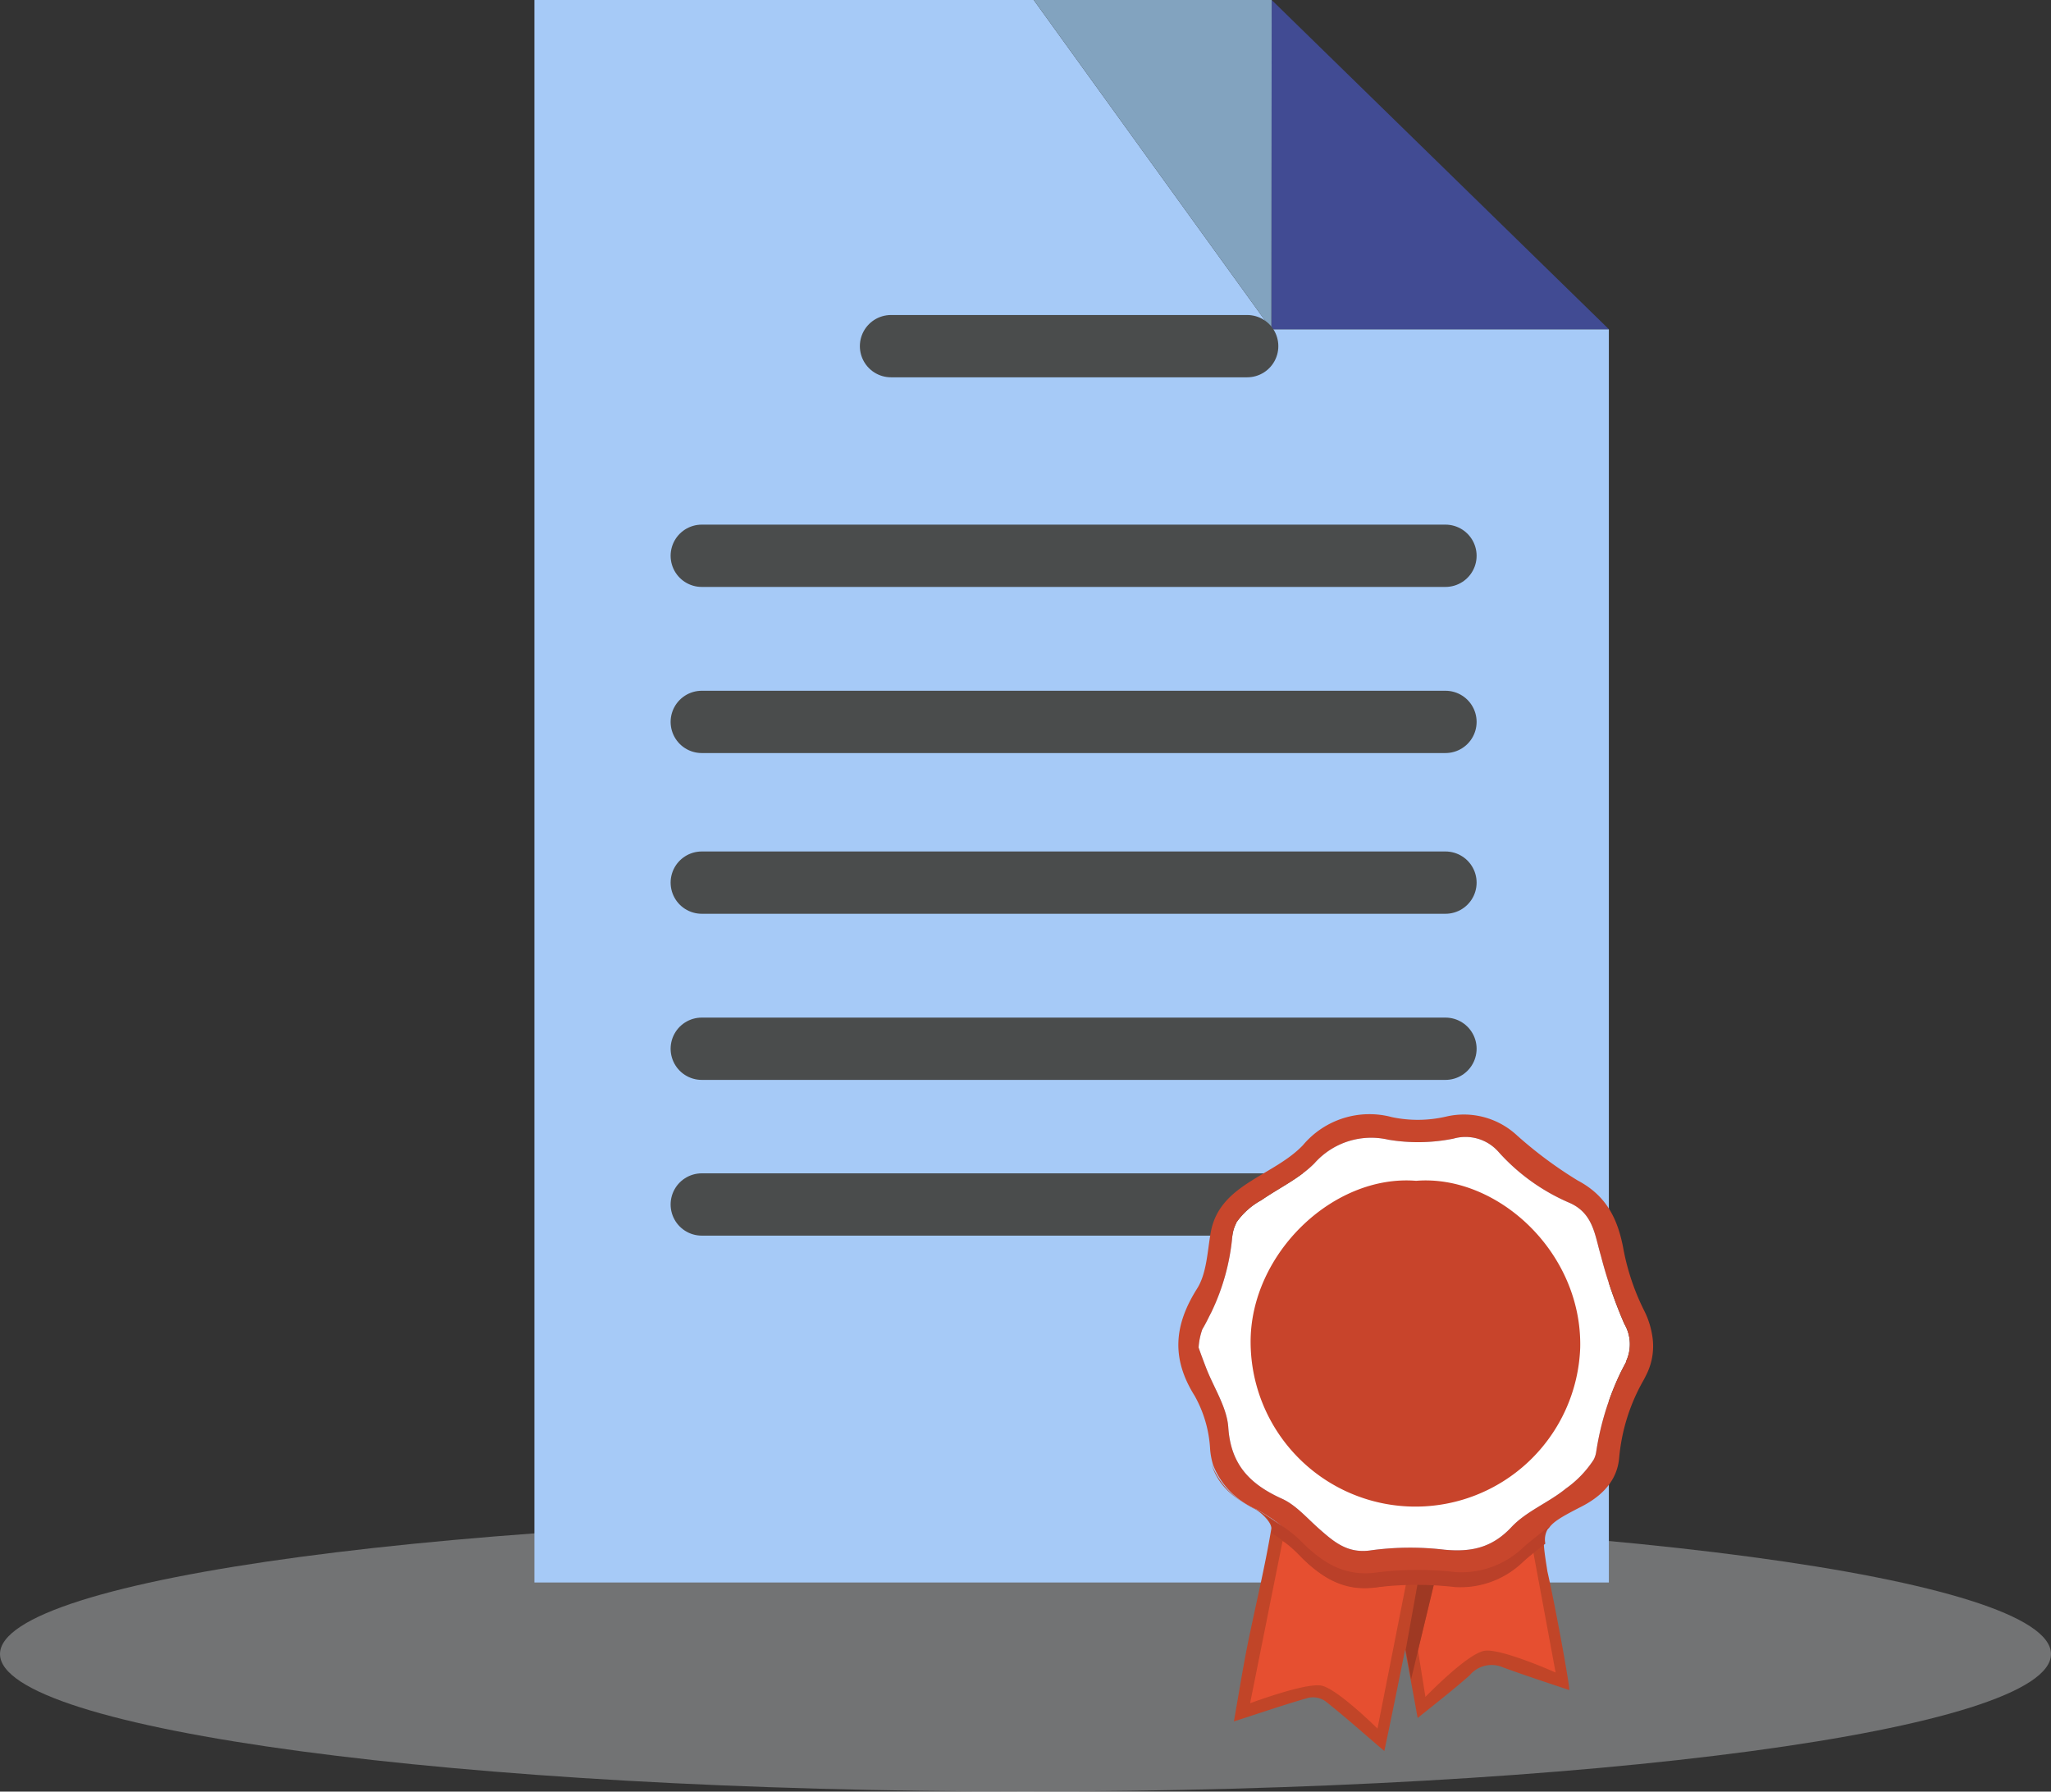 <svg xmlns="http://www.w3.org/2000/svg" viewBox="0 0 197.57 172.56"><rect x="0" y="0" width="197.57" height="172.56" fill="#333333" stroke="none"/><title>publish3</title><g style="isolation:isolate"><g id="Shadow"><path id="Shadow-2" data-name="Shadow" d="M205.64,190.64c0,7.3-44.23,13.24-98.79,13.24S8.07,197.94,8.07,190.64s44.23-13.24,98.78-13.24S205.64,183.33,205.64,190.64Z" transform="translate(-8.07 -31.33)" style="fill:#d1d3d4;opacity:0.4;mix-blend-mode:multiply"/></g><g id="Paper"><polygon id="Page" points="51.48 0 51.48 152.42 154.98 152.42 154.98 31.71 122.47 31.71 99.58 0 51.48 0" style="fill:#a6caf7"/><polygon id="Fold" points="122.5 0 122.47 31.71 154.98 31.71 122.5 0" style="fill:#414b93"/><polygon id="FoldShadow" points="99.58 0 122.5 0 122.47 31.71 99.58 0" style="fill:#82a3bf"/><g id="Lines"><line x1="85.83" y1="33.34" x2="120.14" y2="33.34" style="fill:none;stroke:#4a4c4c;stroke-linecap:round;stroke-linejoin:round;stroke-width:6px"/><line x1="67.6" y1="53.53" x2="139.24" y2="53.53" style="fill:none;stroke:#4a4c4c;stroke-linecap:round;stroke-linejoin:round;stroke-width:6px"/><line x1="67.6" y1="69.53" x2="139.24" y2="69.53" style="fill:none;stroke:#4a4c4c;stroke-linecap:round;stroke-linejoin:round;stroke-width:6px"/><line x1="67.6" y1="85.01" x2="139.24" y2="85.01" style="fill:none;stroke:#4a4c4c;stroke-linecap:round;stroke-linejoin:round;stroke-width:6px"/><line x1="67.6" y1="101.01" x2="139.24" y2="101.01" style="fill:none;stroke:#4a4c4c;stroke-linecap:round;stroke-linejoin:round;stroke-width:6px"/><line x1="67.6" y1="116.01" x2="139.24" y2="116.01" style="fill:none;stroke:#4a4c4c;stroke-linecap:round;stroke-linejoin:round;stroke-width:6px"/></g></g><g id="Stamp"><path d="M159.24,194.11c-2.24-.75-4.32-1.43-6.4-2.19a2.74,2.74,0,0,0-3.21.78c-1.54,1.36-3.16,2.62-5,4.1-.37-2.08-1.21-6.58-1.21-6.58-.6,3-1.33,6.61-2,9.76-2-1.7-3.79-3.31-5.68-4.8a2.1,2.1,0,0,0-1.65-.32c-2.29.65-4.55,1.43-7.16,2.27.46-2.62.84-5,1.32-7.41.75-3.71,1.66-7.39,2.28-11.13.09-.55-.89-1.55-1.59-1.92-2-1-3.53-2.25-4.16-4.3a7.66,7.66,0,0,0,4.13,4.24,14.79,14.79,0,0,1,4,3.08c2.17,2.21,4.36,3.75,7.76,3.2a32.07,32.07,0,0,1,7.37,0,8.67,8.67,0,0,0,6.59-2.46c.8-.7,1.64-1.38,2.5-2-.55.81-.37,1.88,0,4.25C157.87,185.92,159.24,193.4,159.24,194.11Z" transform="translate(-8.07 -31.33)" style="fill:#c14528"/><path d="M128.49,195.38s5.34-2,6.87-1.7,5.4,4.14,5.4,4.14l2.74-13.88a6.81,6.81,0,0,0-1.81.11,10.49,10.49,0,0,1-3.13.16,8.61,8.61,0,0,1-2.51-.85,11.92,11.92,0,0,1-2.57-2,7.47,7.47,0,0,0-1.86-1.61Z" transform="translate(-8.07 -31.33)" style="fill:#e64f30"/><path d="M157.92,192.42l-2.14-11.55c-.19.14-.41.33-.72.6a14.11,14.11,0,0,1-1.39,1.11,8.81,8.81,0,0,1-2.77,1.31,6.57,6.57,0,0,1-1.82.25c-1.07,0-1.65-.11-2.9-.15l-1.52,6.29.72,4.49s4.09-4.25,5.74-4.45S157.92,192.42,157.92,192.42Z" transform="translate(-8.07 -31.33)" style="fill:#e64f30"/><path d="M144,193.07l2.48-10.32a12.08,12.08,0,0,0-1.64-.07l-1.36,7.56Z" transform="translate(-8.07 -31.33)" style="fill:#9f3923"/><path d="M164.71,162.51c-.18.34-.36.68-.52,1a27.09,27.09,0,0,0-2.37,7.72,2.38,2.38,0,0,1-.18.58l-.06.12a10.22,10.22,0,0,1-2.67,2.77c-1.66,1.36-3.83,2.19-5.26,3.73-1.88,2-3.9,2.4-6.44,2.16a28,28,0,0,0-7,.05c-2.27.37-3.59-.76-5-2-1.22-1.06-2.33-2.4-3.74-3-3-1.38-4.84-3.24-5.08-6.82-.13-1.94-1.38-3.8-2.12-5.7-.27-.7-.53-1.39-.74-2a6.33,6.33,0,0,1,.36-1.76l0,0c.22-.37.42-.75.61-1.14.09-.18.18-.35.27-.53a21.19,21.19,0,0,0,2-7.2,3.5,3.5,0,0,1,.37-1.32l0-.05a7,7,0,0,1,2.43-2.19c1.72-1.19,3.7-2.11,5.13-3.57a7.3,7.3,0,0,1,7.11-2.26,17.27,17.27,0,0,0,6.26-.1,4.23,4.23,0,0,1,4.31,1.23,19.42,19.42,0,0,0,6.83,4.93c2.35,1,2.48,3.14,3.07,5.11a44.23,44.23,0,0,0,2.26,6.57,3.89,3.89,0,0,1,.17,3.6Z" transform="translate(-8.07 -31.33)" style="fill:#fff"/><path d="M167.28,160.35a8.2,8.2,0,0,0-.87-2.87,22.42,22.42,0,0,1-1.94-5.75c-.53-2.94-1.61-5.21-4.42-6.7a40,40,0,0,1-5.88-4.37,7.51,7.51,0,0,0-6.82-1.78,12.11,12.11,0,0,1-5.19.05,8.36,8.36,0,0,0-8.58,2.7c-1.37,1.44-3.31,2.37-5,3.45-1.9,1.2-3.47,2.57-3.89,5-.32,1.82-.38,3.9-1.31,5.37-2.22,3.52-2.49,6.72-.23,10.32a11.78,11.78,0,0,1,1.49,5.15,7.12,7.12,0,0,0,.29,1.52,7.66,7.66,0,0,0,4.13,4.24,14.79,14.79,0,0,1,4,3.08c2.17,2.21,4.36,3.75,7.76,3.2a32.07,32.07,0,0,1,7.37,0,8.67,8.67,0,0,0,6.59-2.46c.8-.7,1.64-1.38,2.5-2,.43-.63,1.31-1.12,2.87-1.93l0,0,.14-.07c2-1,3.54-2.47,3.75-4.73h0a18.32,18.32,0,0,1,2.33-7.47c.09-.16.18-.33.26-.5v0A6.13,6.13,0,0,0,167.28,160.35Zm-2.57,2.16c-.18.34-.36.68-.52,1a27.09,27.09,0,0,0-2.37,7.72,2.38,2.38,0,0,1-.18.58l-.06.12a10.22,10.22,0,0,1-2.67,2.77c-1.66,1.36-3.83,2.19-5.26,3.73-1.88,2-3.9,2.4-6.44,2.16a28,28,0,0,0-7,.05c-2.27.37-3.59-.76-5-2-1.22-1.06-2.33-2.4-3.74-3-3-1.38-4.84-3.24-5.08-6.82-.13-1.94-1.38-3.8-2.12-5.7-.27-.7-.53-1.39-.74-2a6.33,6.33,0,0,1,.36-1.76l0,0c.22-.37.42-.75.61-1.14.09-.18.18-.35.27-.53a21.19,21.19,0,0,0,2-7.2,3.5,3.5,0,0,1,.37-1.32l0-.05a7,7,0,0,1,2.43-2.19c1.72-1.19,3.7-2.11,5.13-3.57a7.3,7.3,0,0,1,7.11-2.26,17.27,17.27,0,0,0,6.26-.1,4.23,4.23,0,0,1,4.31,1.23,19.42,19.42,0,0,0,6.83,4.93c2.35,1,2.48,3.14,3.07,5.11a44.23,44.23,0,0,0,2.26,6.57,3.89,3.89,0,0,1,.17,3.6Z" transform="translate(-8.07 -31.33)" style="fill:#c8462c"/><path d="M144.48,145.06c7.8-.63,16,6.86,15.81,16.06a15.88,15.88,0,0,1-31.75-.51C128.51,152.09,136.5,144.42,144.48,145.06Z" transform="translate(-8.07 -31.33)" style="fill:#c8442b"/><path d="M129.92,177.35a13.78,13.78,0,0,1,3.25,2.2c2.17,2.21,4.36,3.75,7.76,3.2a32.07,32.07,0,0,1,7.37,0,8.67,8.67,0,0,0,6.59-2.46c.8-.7,2.5-2,2.5-2a2,2,0,0,0-.46,1.72s-1.31,1-2.11,1.72a8.67,8.67,0,0,1-6.59,2.46,32.07,32.07,0,0,0-7.37,0c-3.4.55-5.6-1-7.76-3.2a14.07,14.07,0,0,0-2.53-2A1.67,1.67,0,0,0,129.92,177.35Z" transform="translate(-8.07 -31.33)" style="fill:#ba4029"/></g></g></svg>